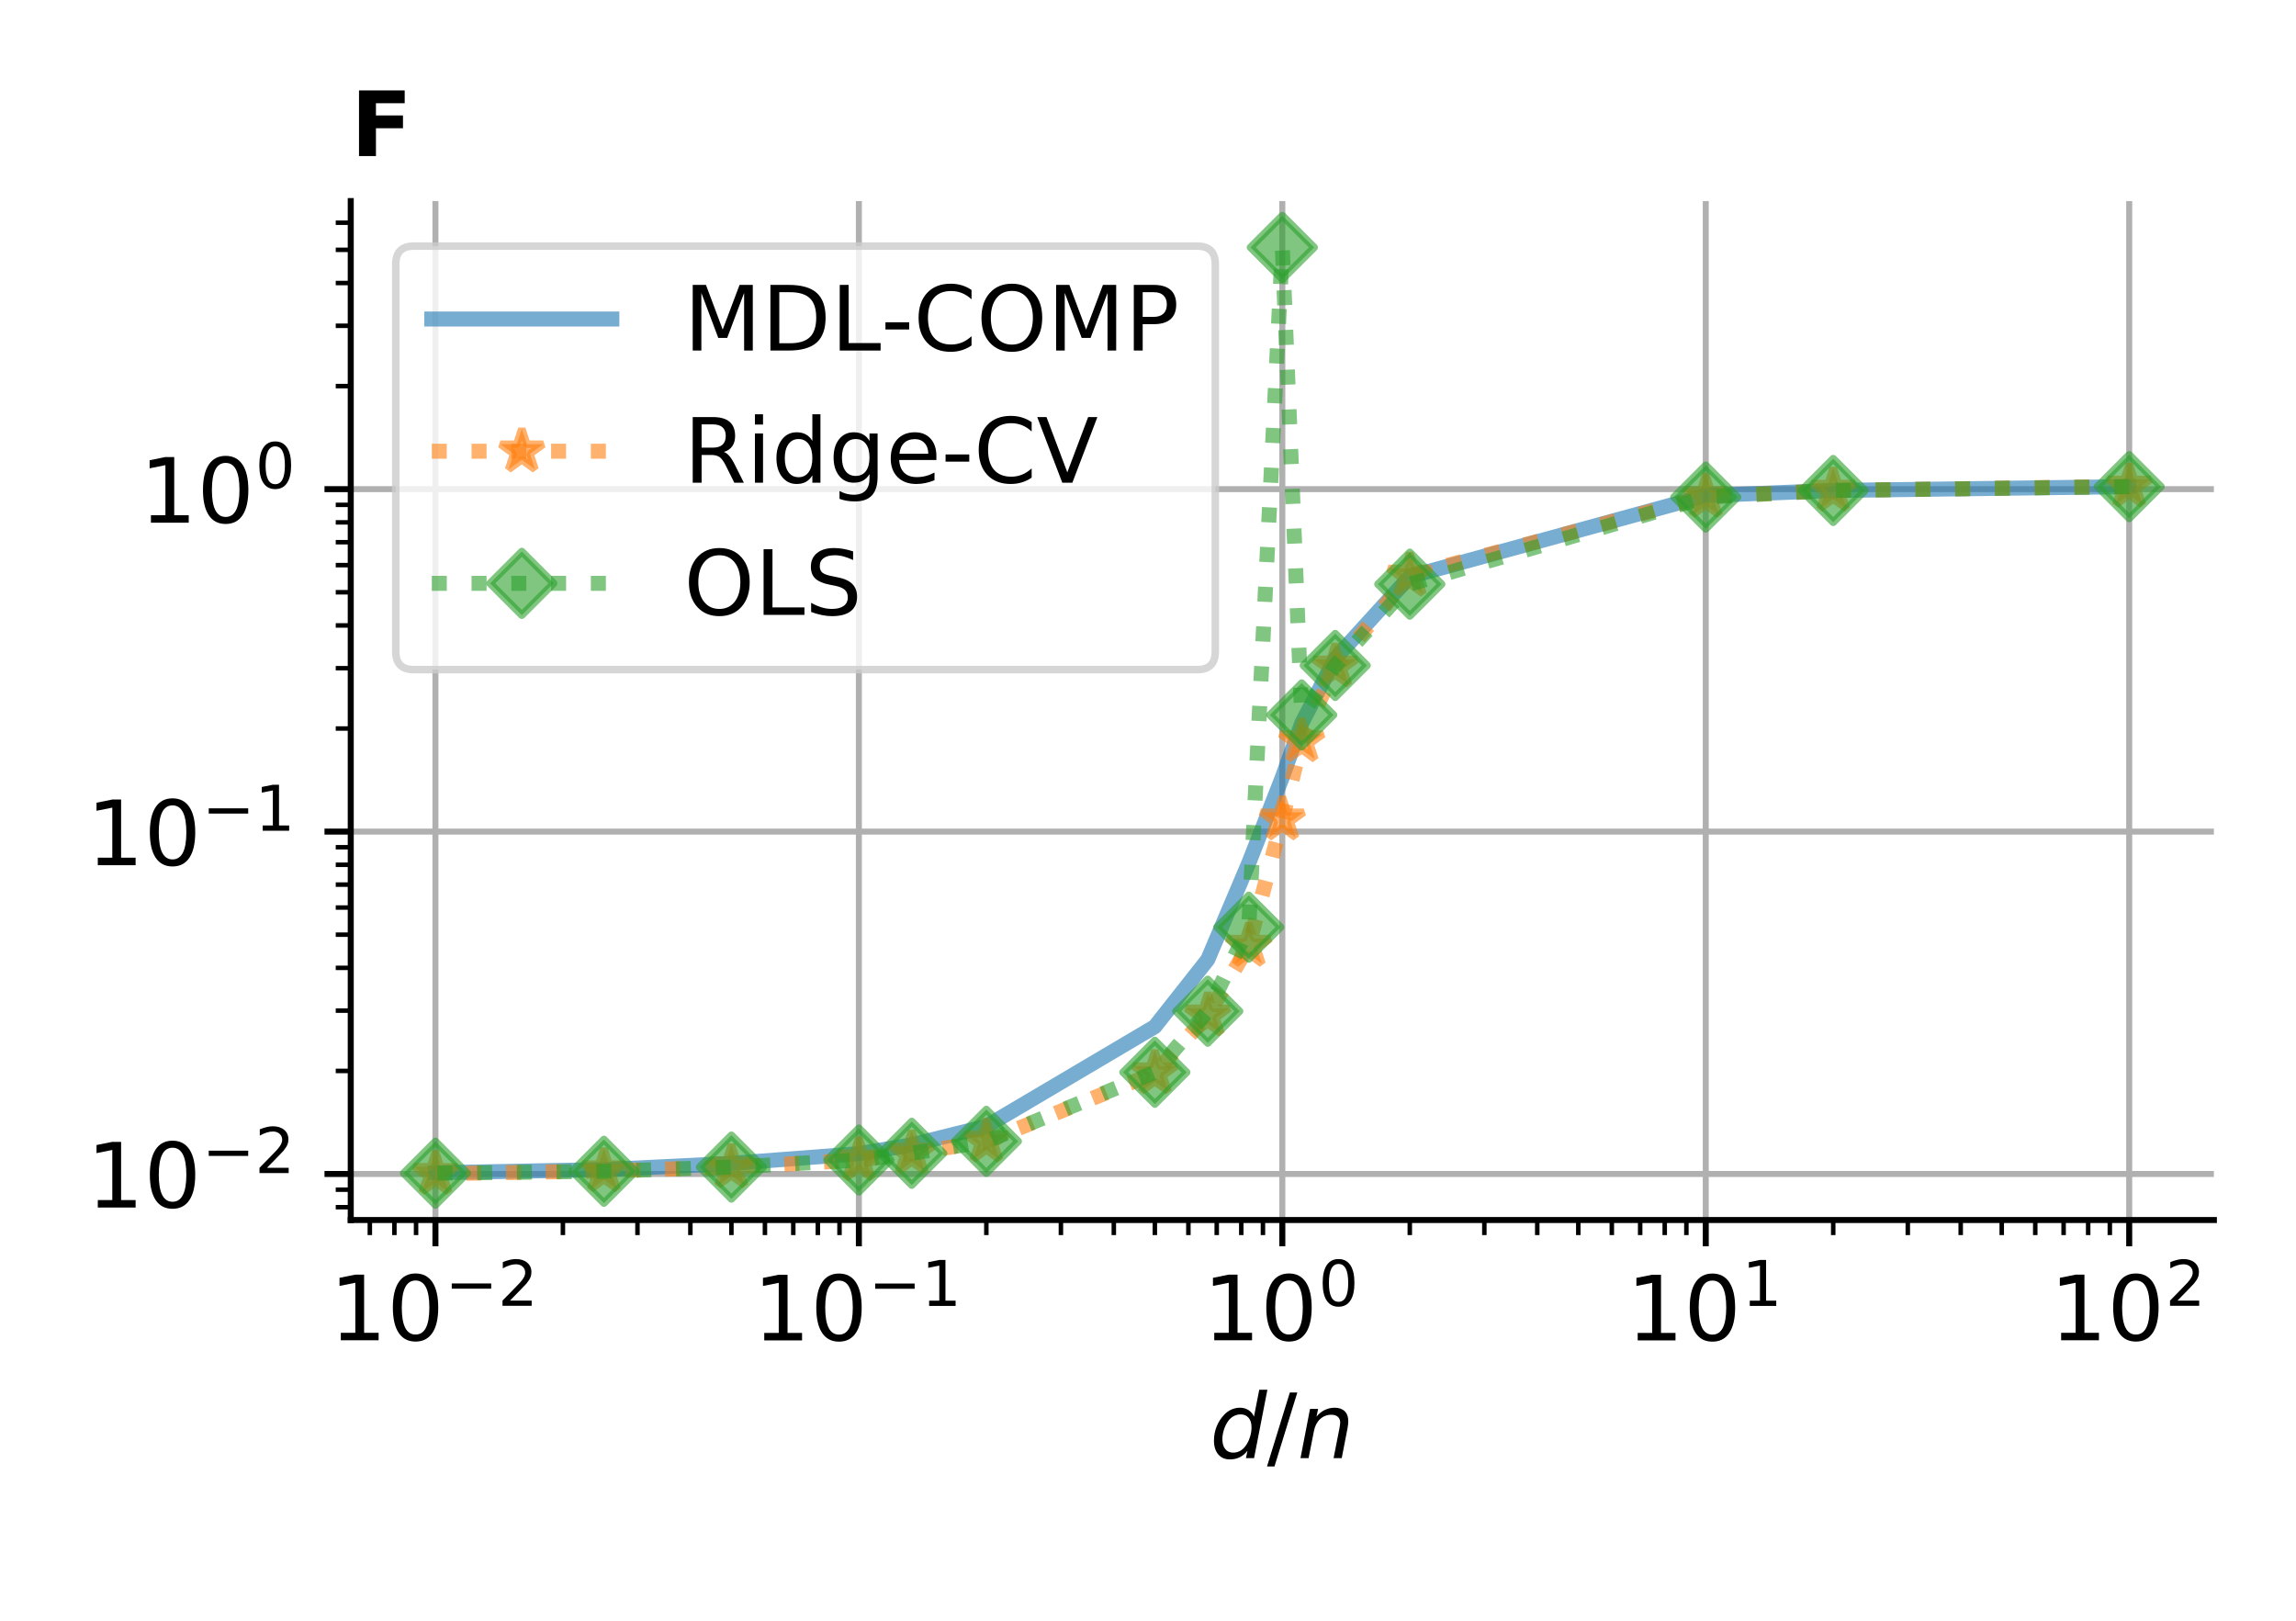 <?xml version="1.0" encoding="utf-8" standalone="no"?>
<!DOCTYPE svg PUBLIC "-//W3C//DTD SVG 1.1//EN"
  "http://www.w3.org/Graphics/SVG/1.1/DTD/svg11.dtd">
<!-- Created with matplotlib (https://matplotlib.org/) -->
<svg height="216pt" version="1.1" viewBox="0 0 306 216" width="306pt" xmlns="http://www.w3.org/2000/svg" xmlns:xlink="http://www.w3.org/1999/xlink">
 <defs>
  <style type="text/css">
*{stroke-linecap:butt;stroke-linejoin:round;}
  </style>
 </defs>
 <g id="figure_1">
  <g id="patch_1">
   <path d="M 0 216 
L 306 216 
L 306 0 
L 0 0 
z
" style="fill:#ffffff;"/>
  </g>
  <g id="axes_1">
   <g id="patch_2">
    <path d="M 46.746 162.6 
L 295.057 162.6 
L 295.057 26.8 
L 46.746 26.8 
z
" style="fill:#ffffff;"/>
   </g>
   <g id="matplotlib.axis_1">
    <g id="xtick_1">
     <g id="line2d_1">
      <path clip-path="url(#p487da82573)" d="M 58.033 162.6 
L 58.033 26.8 
" style="fill:none;stroke:#b0b0b0;stroke-linecap:square;stroke-width:0.8;"/>
     </g>
     <g id="line2d_2">
      <defs>
       <path d="M 0 0 
L 0 3.5 
" id="m36b6771f3d" style="stroke:#000000;stroke-width:0.8;"/>
      </defs>
      <g>
       <use style="stroke:#000000;stroke-width:0.8;" x="58.033" xlink:href="#m36b6771f3d" y="162.6"/>
      </g>
     </g>
     <g id="text_1">
      <!-- $\mathdefault{10^{-2}}$ -->
      <defs>
       <path d="M 12.406 8.297 
L 28.516 8.297 
L 28.516 63.922 
L 10.984 60.406 
L 10.984 69.391 
L 28.422 72.906 
L 38.281 72.906 
L 38.281 8.297 
L 54.391 8.297 
L 54.391 0 
L 12.406 0 
z
" id="DejaVuSans-49"/>
       <path d="M 31.781 66.406 
Q 24.172 66.406 20.328 58.906 
Q 16.5 51.422 16.5 36.375 
Q 16.5 21.391 20.328 13.891 
Q 24.172 6.391 31.781 6.391 
Q 39.453 6.391 43.281 13.891 
Q 47.125 21.391 47.125 36.375 
Q 47.125 51.422 43.281 58.906 
Q 39.453 66.406 31.781 66.406 
z
M 31.781 74.219 
Q 44.047 74.219 50.516 64.516 
Q 56.984 54.828 56.984 36.375 
Q 56.984 17.969 50.516 8.266 
Q 44.047 -1.422 31.781 -1.422 
Q 19.531 -1.422 13.062 8.266 
Q 6.594 17.969 6.594 36.375 
Q 6.594 54.828 13.062 64.516 
Q 19.531 74.219 31.781 74.219 
z
" id="DejaVuSans-48"/>
       <path d="M 10.594 35.5 
L 73.188 35.5 
L 73.188 27.203 
L 10.594 27.203 
z
" id="DejaVuSans-8722"/>
       <path d="M 19.188 8.297 
L 53.609 8.297 
L 53.609 0 
L 7.328 0 
L 7.328 8.297 
Q 12.938 14.109 22.625 23.891 
Q 32.328 33.688 34.812 36.531 
Q 39.547 41.844 41.422 45.531 
Q 43.312 49.219 43.312 52.781 
Q 43.312 58.594 39.234 62.25 
Q 35.156 65.922 28.609 65.922 
Q 23.969 65.922 18.812 64.312 
Q 13.672 62.703 7.812 59.422 
L 7.812 69.391 
Q 13.766 71.781 18.938 73 
Q 24.125 74.219 28.422 74.219 
Q 39.75 74.219 46.484 68.547 
Q 53.219 62.891 53.219 53.422 
Q 53.219 48.922 51.531 44.891 
Q 49.859 40.875 45.406 35.406 
Q 44.188 33.984 37.641 27.219 
Q 31.109 20.453 19.188 8.297 
z
" id="DejaVuSans-50"/>
      </defs>
      <g transform="translate(43.933 178.718)scale(0.12 -0.12)">
       <use transform="translate(0 0.766)" xlink:href="#DejaVuSans-49"/>
       <use transform="translate(63.623 0.766)" xlink:href="#DejaVuSans-48"/>
       <use transform="translate(128.203 39.047)scale(0.7)" xlink:href="#DejaVuSans-8722"/>
       <use transform="translate(186.855 39.047)scale(0.7)" xlink:href="#DejaVuSans-50"/>
      </g>
     </g>
    </g>
    <g id="xtick_2">
     <g id="line2d_3">
      <path clip-path="url(#p487da82573)" d="M 114.467 162.6 
L 114.467 26.8 
" style="fill:none;stroke:#b0b0b0;stroke-linecap:square;stroke-width:0.8;"/>
     </g>
     <g id="line2d_4">
      <g>
       <use style="stroke:#000000;stroke-width:0.8;" x="114.467" xlink:href="#m36b6771f3d" y="162.6"/>
      </g>
     </g>
     <g id="text_2">
      <!-- $\mathdefault{10^{-1}}$ -->
      <g transform="translate(100.367 178.718)scale(0.12 -0.12)">
       <use transform="translate(0 0.684)" xlink:href="#DejaVuSans-49"/>
       <use transform="translate(63.623 0.684)" xlink:href="#DejaVuSans-48"/>
       <use transform="translate(128.203 38.966)scale(0.7)" xlink:href="#DejaVuSans-8722"/>
       <use transform="translate(186.855 38.966)scale(0.7)" xlink:href="#DejaVuSans-49"/>
      </g>
     </g>
    </g>
    <g id="xtick_3">
     <g id="line2d_5">
      <path clip-path="url(#p487da82573)" d="M 170.901 162.6 
L 170.901 26.8 
" style="fill:none;stroke:#b0b0b0;stroke-linecap:square;stroke-width:0.8;"/>
     </g>
     <g id="line2d_6">
      <g>
       <use style="stroke:#000000;stroke-width:0.8;" x="170.901" xlink:href="#m36b6771f3d" y="162.6"/>
      </g>
     </g>
     <g id="text_3">
      <!-- $\mathdefault{10^{0}}$ -->
      <g transform="translate(160.341 178.718)scale(0.12 -0.12)">
       <use transform="translate(0 0.766)" xlink:href="#DejaVuSans-49"/>
       <use transform="translate(63.623 0.766)" xlink:href="#DejaVuSans-48"/>
       <use transform="translate(128.203 39.047)scale(0.7)" xlink:href="#DejaVuSans-48"/>
      </g>
     </g>
    </g>
    <g id="xtick_4">
     <g id="line2d_7">
      <path clip-path="url(#p487da82573)" d="M 227.336 162.6 
L 227.336 26.8 
" style="fill:none;stroke:#b0b0b0;stroke-linecap:square;stroke-width:0.8;"/>
     </g>
     <g id="line2d_8">
      <g>
       <use style="stroke:#000000;stroke-width:0.8;" x="227.336" xlink:href="#m36b6771f3d" y="162.6"/>
      </g>
     </g>
     <g id="text_4">
      <!-- $\mathdefault{10^{1}}$ -->
      <g transform="translate(216.776 178.718)scale(0.12 -0.12)">
       <use transform="translate(0 0.684)" xlink:href="#DejaVuSans-49"/>
       <use transform="translate(63.623 0.684)" xlink:href="#DejaVuSans-48"/>
       <use transform="translate(128.203 38.966)scale(0.7)" xlink:href="#DejaVuSans-49"/>
      </g>
     </g>
    </g>
    <g id="xtick_5">
     <g id="line2d_9">
      <path clip-path="url(#p487da82573)" d="M 283.77 162.6 
L 283.77 26.8 
" style="fill:none;stroke:#b0b0b0;stroke-linecap:square;stroke-width:0.8;"/>
     </g>
     <g id="line2d_10">
      <g>
       <use style="stroke:#000000;stroke-width:0.8;" x="283.77" xlink:href="#m36b6771f3d" y="162.6"/>
      </g>
     </g>
     <g id="text_5">
      <!-- $\mathdefault{10^{2}}$ -->
      <g transform="translate(273.21 178.718)scale(0.12 -0.12)">
       <use transform="translate(0 0.766)" xlink:href="#DejaVuSans-49"/>
       <use transform="translate(63.623 0.766)" xlink:href="#DejaVuSans-48"/>
       <use transform="translate(128.203 39.047)scale(0.7)" xlink:href="#DejaVuSans-50"/>
      </g>
     </g>
    </g>
    <g id="xtick_6">
     <g id="line2d_11">
      <defs>
       <path d="M 0 0 
L 0 2 
" id="m76d35cb256" style="stroke:#000000;stroke-width:0.6;"/>
      </defs>
      <g>
       <use style="stroke:#000000;stroke-width:0.6;" x="49.291" xlink:href="#m76d35cb256" y="162.6"/>
      </g>
     </g>
    </g>
    <g id="xtick_7">
     <g id="line2d_12">
      <g>
       <use style="stroke:#000000;stroke-width:0.6;" x="52.564" xlink:href="#m76d35cb256" y="162.6"/>
      </g>
     </g>
    </g>
    <g id="xtick_8">
     <g id="line2d_13">
      <g>
       <use style="stroke:#000000;stroke-width:0.6;" x="55.451" xlink:href="#m76d35cb256" y="162.6"/>
      </g>
     </g>
    </g>
    <g id="xtick_9">
     <g id="line2d_14">
      <g>
       <use style="stroke:#000000;stroke-width:0.6;" x="75.021" xlink:href="#m76d35cb256" y="162.6"/>
      </g>
     </g>
    </g>
    <g id="xtick_10">
     <g id="line2d_15">
      <g>
       <use style="stroke:#000000;stroke-width:0.6;" x="84.959" xlink:href="#m76d35cb256" y="162.6"/>
      </g>
     </g>
    </g>
    <g id="xtick_11">
     <g id="line2d_16">
      <g>
       <use style="stroke:#000000;stroke-width:0.6;" x="92.01" xlink:href="#m76d35cb256" y="162.6"/>
      </g>
     </g>
    </g>
    <g id="xtick_12">
     <g id="line2d_17">
      <g>
       <use style="stroke:#000000;stroke-width:0.6;" x="97.479" xlink:href="#m76d35cb256" y="162.6"/>
      </g>
     </g>
    </g>
    <g id="xtick_13">
     <g id="line2d_18">
      <g>
       <use style="stroke:#000000;stroke-width:0.6;" x="101.947" xlink:href="#m76d35cb256" y="162.6"/>
      </g>
     </g>
    </g>
    <g id="xtick_14">
     <g id="line2d_19">
      <g>
       <use style="stroke:#000000;stroke-width:0.6;" x="105.725" xlink:href="#m76d35cb256" y="162.6"/>
      </g>
     </g>
    </g>
    <g id="xtick_15">
     <g id="line2d_20">
      <g>
       <use style="stroke:#000000;stroke-width:0.6;" x="108.998" xlink:href="#m76d35cb256" y="162.6"/>
      </g>
     </g>
    </g>
    <g id="xtick_16">
     <g id="line2d_21">
      <g>
       <use style="stroke:#000000;stroke-width:0.6;" x="111.885" xlink:href="#m76d35cb256" y="162.6"/>
      </g>
     </g>
    </g>
    <g id="xtick_17">
     <g id="line2d_22">
      <g>
       <use style="stroke:#000000;stroke-width:0.6;" x="131.456" xlink:href="#m76d35cb256" y="162.6"/>
      </g>
     </g>
    </g>
    <g id="xtick_18">
     <g id="line2d_23">
      <g>
       <use style="stroke:#000000;stroke-width:0.6;" x="141.393" xlink:href="#m76d35cb256" y="162.6"/>
      </g>
     </g>
    </g>
    <g id="xtick_19">
     <g id="line2d_24">
      <g>
       <use style="stroke:#000000;stroke-width:0.6;" x="148.444" xlink:href="#m76d35cb256" y="162.6"/>
      </g>
     </g>
    </g>
    <g id="xtick_20">
     <g id="line2d_25">
      <g>
       <use style="stroke:#000000;stroke-width:0.6;" x="153.913" xlink:href="#m76d35cb256" y="162.6"/>
      </g>
     </g>
    </g>
    <g id="xtick_21">
     <g id="line2d_26">
      <g>
       <use style="stroke:#000000;stroke-width:0.6;" x="158.382" xlink:href="#m76d35cb256" y="162.6"/>
      </g>
     </g>
    </g>
    <g id="xtick_22">
     <g id="line2d_27">
      <g>
       <use style="stroke:#000000;stroke-width:0.6;" x="162.16" xlink:href="#m76d35cb256" y="162.6"/>
      </g>
     </g>
    </g>
    <g id="xtick_23">
     <g id="line2d_28">
      <g>
       <use style="stroke:#000000;stroke-width:0.6;" x="165.432" xlink:href="#m76d35cb256" y="162.6"/>
      </g>
     </g>
    </g>
    <g id="xtick_24">
     <g id="line2d_29">
      <g>
       <use style="stroke:#000000;stroke-width:0.6;" x="168.319" xlink:href="#m76d35cb256" y="162.6"/>
      </g>
     </g>
    </g>
    <g id="xtick_25">
     <g id="line2d_30">
      <g>
       <use style="stroke:#000000;stroke-width:0.6;" x="187.89" xlink:href="#m76d35cb256" y="162.6"/>
      </g>
     </g>
    </g>
    <g id="xtick_26">
     <g id="line2d_31">
      <g>
       <use style="stroke:#000000;stroke-width:0.6;" x="197.827" xlink:href="#m76d35cb256" y="162.6"/>
      </g>
     </g>
    </g>
    <g id="xtick_27">
     <g id="line2d_32">
      <g>
       <use style="stroke:#000000;stroke-width:0.6;" x="204.878" xlink:href="#m76d35cb256" y="162.6"/>
      </g>
     </g>
    </g>
    <g id="xtick_28">
     <g id="line2d_33">
      <g>
       <use style="stroke:#000000;stroke-width:0.6;" x="210.347" xlink:href="#m76d35cb256" y="162.6"/>
      </g>
     </g>
    </g>
    <g id="xtick_29">
     <g id="line2d_34">
      <g>
       <use style="stroke:#000000;stroke-width:0.6;" x="214.816" xlink:href="#m76d35cb256" y="162.6"/>
      </g>
     </g>
    </g>
    <g id="xtick_30">
     <g id="line2d_35">
      <g>
       <use style="stroke:#000000;stroke-width:0.6;" x="218.594" xlink:href="#m76d35cb256" y="162.6"/>
      </g>
     </g>
    </g>
    <g id="xtick_31">
     <g id="line2d_36">
      <g>
       <use style="stroke:#000000;stroke-width:0.6;" x="221.867" xlink:href="#m76d35cb256" y="162.6"/>
      </g>
     </g>
    </g>
    <g id="xtick_32">
     <g id="line2d_37">
      <g>
       <use style="stroke:#000000;stroke-width:0.6;" x="224.753" xlink:href="#m76d35cb256" y="162.6"/>
      </g>
     </g>
    </g>
    <g id="xtick_33">
     <g id="line2d_38">
      <g>
       <use style="stroke:#000000;stroke-width:0.6;" x="244.324" xlink:href="#m76d35cb256" y="162.6"/>
      </g>
     </g>
    </g>
    <g id="xtick_34">
     <g id="line2d_39">
      <g>
       <use style="stroke:#000000;stroke-width:0.6;" x="254.262" xlink:href="#m76d35cb256" y="162.6"/>
      </g>
     </g>
    </g>
    <g id="xtick_35">
     <g id="line2d_40">
      <g>
       <use style="stroke:#000000;stroke-width:0.6;" x="261.313" xlink:href="#m76d35cb256" y="162.6"/>
      </g>
     </g>
    </g>
    <g id="xtick_36">
     <g id="line2d_41">
      <g>
       <use style="stroke:#000000;stroke-width:0.6;" x="266.782" xlink:href="#m76d35cb256" y="162.6"/>
      </g>
     </g>
    </g>
    <g id="xtick_37">
     <g id="line2d_42">
      <g>
       <use style="stroke:#000000;stroke-width:0.6;" x="271.25" xlink:href="#m76d35cb256" y="162.6"/>
      </g>
     </g>
    </g>
    <g id="xtick_38">
     <g id="line2d_43">
      <g>
       <use style="stroke:#000000;stroke-width:0.6;" x="275.028" xlink:href="#m76d35cb256" y="162.6"/>
      </g>
     </g>
    </g>
    <g id="xtick_39">
     <g id="line2d_44">
      <g>
       <use style="stroke:#000000;stroke-width:0.6;" x="278.301" xlink:href="#m76d35cb256" y="162.6"/>
      </g>
     </g>
    </g>
    <g id="xtick_40">
     <g id="line2d_45">
      <g>
       <use style="stroke:#000000;stroke-width:0.6;" x="281.188" xlink:href="#m76d35cb256" y="162.6"/>
      </g>
     </g>
    </g>
    <g id="text_6">
     <!-- $d / n$ -->
     <defs>
      <path d="M 41.797 8.203 
Q 38.188 3.469 33.25 1.016 
Q 28.328 -1.422 22.312 -1.422 
Q 14.109 -1.422 9.344 4.172 
Q 4.594 9.766 4.594 19.484 
Q 4.594 27.594 7.469 34.938 
Q 10.359 42.281 15.828 48.094 
Q 19.438 51.953 23.969 53.969 
Q 28.516 56 33.5 56 
Q 38.766 56 42.797 53.453 
Q 46.828 50.922 49.031 46.188 
L 54.891 75.984 
L 63.922 75.984 
L 49.125 0 
L 40.094 0 
z
M 13.922 21.094 
Q 13.922 14.016 17.109 10.062 
Q 20.312 6.109 25.984 6.109 
Q 30.172 6.109 33.766 8.125 
Q 37.359 10.156 40.094 14.109 
Q 42.969 18.219 44.625 23.578 
Q 46.297 28.953 46.297 34.188 
Q 46.297 40.969 43.094 44.766 
Q 39.891 48.578 34.281 48.578 
Q 30.031 48.578 26.359 46.578 
Q 22.703 44.578 20.125 40.828 
Q 17.281 36.766 15.594 31.391 
Q 13.922 26.031 13.922 21.094 
z
" id="DejaVuSans-Oblique-100"/>
      <path d="M 25.391 72.906 
L 33.688 72.906 
L 8.297 -9.281 
L 0 -9.281 
z
" id="DejaVuSans-47"/>
      <path d="M 55.719 33.016 
L 49.312 0 
L 40.281 0 
L 46.688 32.672 
Q 47.125 34.969 47.359 36.719 
Q 47.609 38.484 47.609 39.5 
Q 47.609 43.609 45.016 45.891 
Q 42.438 48.188 37.797 48.188 
Q 30.562 48.188 25.344 43.375 
Q 20.125 38.578 18.5 30.328 
L 12.5 0 
L 3.516 0 
L 14.109 54.688 
L 23.094 54.688 
L 21.297 46.094 
Q 25.047 50.828 30.312 53.406 
Q 35.594 56 41.406 56 
Q 48.641 56 52.609 52.094 
Q 56.594 48.188 56.594 41.109 
Q 56.594 39.359 56.375 37.359 
Q 56.156 35.359 55.719 33.016 
z
" id="DejaVuSans-Oblique-110"/>
     </defs>
     <g transform="translate(161.241 194.332)scale(0.12 -0.12)">
      <use transform="translate(0 0.016)" xlink:href="#DejaVuSans-Oblique-100"/>
      <use transform="translate(63.477 0.016)" xlink:href="#DejaVuSans-47"/>
      <use transform="translate(97.168 0.016)" xlink:href="#DejaVuSans-Oblique-110"/>
     </g>
    </g>
   </g>
   <g id="matplotlib.axis_2">
    <g id="ytick_1">
     <g id="line2d_46">
      <path clip-path="url(#p487da82573)" d="M 46.746 156.462 
L 295.057 156.462 
" style="fill:none;stroke:#b0b0b0;stroke-linecap:square;stroke-width:0.8;"/>
     </g>
     <g id="line2d_47">
      <defs>
       <path d="M 0 0 
L -3.5 0 
" id="m32152ff1c2" style="stroke:#000000;stroke-width:0.8;"/>
      </defs>
      <g>
       <use style="stroke:#000000;stroke-width:0.8;" x="46.746" xlink:href="#m32152ff1c2" y="156.462"/>
      </g>
     </g>
     <g id="text_7">
      <!-- $\mathdefault{10^{-2}}$ -->
      <g transform="translate(11.546 161.022)scale(0.12 -0.12)">
       <use transform="translate(0 0.766)" xlink:href="#DejaVuSans-49"/>
       <use transform="translate(63.623 0.766)" xlink:href="#DejaVuSans-48"/>
       <use transform="translate(128.203 39.047)scale(0.7)" xlink:href="#DejaVuSans-8722"/>
       <use transform="translate(186.855 39.047)scale(0.7)" xlink:href="#DejaVuSans-50"/>
      </g>
     </g>
    </g>
    <g id="ytick_2">
     <g id="line2d_48">
      <path clip-path="url(#p487da82573)" d="M 46.746 110.828 
L 295.057 110.828 
" style="fill:none;stroke:#b0b0b0;stroke-linecap:square;stroke-width:0.8;"/>
     </g>
     <g id="line2d_49">
      <g>
       <use style="stroke:#000000;stroke-width:0.8;" x="46.746" xlink:href="#m32152ff1c2" y="110.828"/>
      </g>
     </g>
     <g id="text_8">
      <!-- $\mathdefault{10^{-1}}$ -->
      <g transform="translate(11.546 115.387)scale(0.12 -0.12)">
       <use transform="translate(0 0.684)" xlink:href="#DejaVuSans-49"/>
       <use transform="translate(63.623 0.684)" xlink:href="#DejaVuSans-48"/>
       <use transform="translate(128.203 38.966)scale(0.7)" xlink:href="#DejaVuSans-8722"/>
       <use transform="translate(186.855 38.966)scale(0.7)" xlink:href="#DejaVuSans-49"/>
      </g>
     </g>
    </g>
    <g id="ytick_3">
     <g id="line2d_50">
      <path clip-path="url(#p487da82573)" d="M 46.746 65.194 
L 295.057 65.194 
" style="fill:none;stroke:#b0b0b0;stroke-linecap:square;stroke-width:0.8;"/>
     </g>
     <g id="line2d_51">
      <g>
       <use style="stroke:#000000;stroke-width:0.8;" x="46.746" xlink:href="#m32152ff1c2" y="65.194"/>
      </g>
     </g>
     <g id="text_9">
      <!-- $\mathdefault{10^{0}}$ -->
      <g transform="translate(18.626 69.753)scale(0.12 -0.12)">
       <use transform="translate(0 0.766)" xlink:href="#DejaVuSans-49"/>
       <use transform="translate(63.623 0.766)" xlink:href="#DejaVuSans-48"/>
       <use transform="translate(128.203 39.047)scale(0.7)" xlink:href="#DejaVuSans-48"/>
      </g>
     </g>
    </g>
    <g id="ytick_4">
     <g id="line2d_52">
      <defs>
       <path d="M 0 0 
L -2 0 
" id="ma771a392ae" style="stroke:#000000;stroke-width:0.6;"/>
      </defs>
      <g>
       <use style="stroke:#000000;stroke-width:0.6;" x="46.746" xlink:href="#ma771a392ae" y="160.885"/>
      </g>
     </g>
    </g>
    <g id="ytick_5">
     <g id="line2d_53">
      <g>
       <use style="stroke:#000000;stroke-width:0.6;" x="46.746" xlink:href="#ma771a392ae" y="158.551"/>
      </g>
     </g>
    </g>
    <g id="ytick_6">
     <g id="line2d_54">
      <g>
       <use style="stroke:#000000;stroke-width:0.6;" x="46.746" xlink:href="#ma771a392ae" y="142.725"/>
      </g>
     </g>
    </g>
    <g id="ytick_7">
     <g id="line2d_55">
      <g>
       <use style="stroke:#000000;stroke-width:0.6;" x="46.746" xlink:href="#ma771a392ae" y="134.689"/>
      </g>
     </g>
    </g>
    <g id="ytick_8">
     <g id="line2d_56">
      <g>
       <use style="stroke:#000000;stroke-width:0.6;" x="46.746" xlink:href="#ma771a392ae" y="128.988"/>
      </g>
     </g>
    </g>
    <g id="ytick_9">
     <g id="line2d_57">
      <g>
       <use style="stroke:#000000;stroke-width:0.6;" x="46.746" xlink:href="#ma771a392ae" y="124.565"/>
      </g>
     </g>
    </g>
    <g id="ytick_10">
     <g id="line2d_58">
      <g>
       <use style="stroke:#000000;stroke-width:0.6;" x="46.746" xlink:href="#ma771a392ae" y="120.952"/>
      </g>
     </g>
    </g>
    <g id="ytick_11">
     <g id="line2d_59">
      <g>
       <use style="stroke:#000000;stroke-width:0.6;" x="46.746" xlink:href="#ma771a392ae" y="117.897"/>
      </g>
     </g>
    </g>
    <g id="ytick_12">
     <g id="line2d_60">
      <g>
       <use style="stroke:#000000;stroke-width:0.6;" x="46.746" xlink:href="#ma771a392ae" y="115.25"/>
      </g>
     </g>
    </g>
    <g id="ytick_13">
     <g id="line2d_61">
      <g>
       <use style="stroke:#000000;stroke-width:0.6;" x="46.746" xlink:href="#ma771a392ae" y="112.916"/>
      </g>
     </g>
    </g>
    <g id="ytick_14">
     <g id="line2d_62">
      <g>
       <use style="stroke:#000000;stroke-width:0.6;" x="46.746" xlink:href="#ma771a392ae" y="97.091"/>
      </g>
     </g>
    </g>
    <g id="ytick_15">
     <g id="line2d_63">
      <g>
       <use style="stroke:#000000;stroke-width:0.6;" x="46.746" xlink:href="#ma771a392ae" y="89.055"/>
      </g>
     </g>
    </g>
    <g id="ytick_16">
     <g id="line2d_64">
      <g>
       <use style="stroke:#000000;stroke-width:0.6;" x="46.746" xlink:href="#ma771a392ae" y="83.353"/>
      </g>
     </g>
    </g>
    <g id="ytick_17">
     <g id="line2d_65">
      <g>
       <use style="stroke:#000000;stroke-width:0.6;" x="46.746" xlink:href="#ma771a392ae" y="78.931"/>
      </g>
     </g>
    </g>
    <g id="ytick_18">
     <g id="line2d_66">
      <g>
       <use style="stroke:#000000;stroke-width:0.6;" x="46.746" xlink:href="#ma771a392ae" y="75.318"/>
      </g>
     </g>
    </g>
    <g id="ytick_19">
     <g id="line2d_67">
      <g>
       <use style="stroke:#000000;stroke-width:0.6;" x="46.746" xlink:href="#ma771a392ae" y="72.262"/>
      </g>
     </g>
    </g>
    <g id="ytick_20">
     <g id="line2d_68">
      <g>
       <use style="stroke:#000000;stroke-width:0.6;" x="46.746" xlink:href="#ma771a392ae" y="69.616"/>
      </g>
     </g>
    </g>
    <g id="ytick_21">
     <g id="line2d_69">
      <g>
       <use style="stroke:#000000;stroke-width:0.6;" x="46.746" xlink:href="#ma771a392ae" y="67.282"/>
      </g>
     </g>
    </g>
    <g id="ytick_22">
     <g id="line2d_70">
      <g>
       <use style="stroke:#000000;stroke-width:0.6;" x="46.746" xlink:href="#ma771a392ae" y="51.456"/>
      </g>
     </g>
    </g>
    <g id="ytick_23">
     <g id="line2d_71">
      <g>
       <use style="stroke:#000000;stroke-width:0.6;" x="46.746" xlink:href="#ma771a392ae" y="43.42"/>
      </g>
     </g>
    </g>
    <g id="ytick_24">
     <g id="line2d_72">
      <g>
       <use style="stroke:#000000;stroke-width:0.6;" x="46.746" xlink:href="#ma771a392ae" y="37.719"/>
      </g>
     </g>
    </g>
    <g id="ytick_25">
     <g id="line2d_73">
      <g>
       <use style="stroke:#000000;stroke-width:0.6;" x="46.746" xlink:href="#ma771a392ae" y="33.297"/>
      </g>
     </g>
    </g>
    <g id="ytick_26">
     <g id="line2d_74">
      <g>
       <use style="stroke:#000000;stroke-width:0.6;" x="46.746" xlink:href="#ma771a392ae" y="29.683"/>
      </g>
     </g>
    </g>
   </g>
   <g id="line2d_75">
    <path clip-path="url(#p487da82573)" d="M 283.77 64.854 
L 244.324 65.364 
L 227.336 66.042 
L 187.89 76.845 
L 177.952 87.765 
L 173.484 96.386 
L 170.901 103.599 
L 166.433 115.013 
L 160.964 127.886 
L 153.913 136.823 
L 131.456 150.101 
L 121.518 152.569 
L 114.467 153.755 
L 97.479 155.047 
L 80.49 155.875 
L 58.033 156.296 
" style="fill:none;stroke:#1f77b4;stroke-linecap:square;stroke-opacity:0.6;stroke-width:2;"/>
   </g>
   <g id="line2d_76">
    <path clip-path="url(#p487da82573)" d="M 283.77 64.82 
L 244.324 65.368 
L 227.336 66.198 
L 187.89 76.686 
L 177.952 88.807 
L 173.484 98.761 
L 170.901 109.178 
L 166.433 126.015 
L 160.964 135.305 
L 153.913 143.01 
L 131.456 152.117 
L 121.518 153.712 
L 114.467 154.605 
L 97.479 155.542 
L 80.49 156.068 
L 58.033 156.427 
" style="fill:none;stroke:#ff7f0e;stroke-dasharray:2,3.3;stroke-dashoffset:0;stroke-opacity:0.6;stroke-width:2;"/>
    <defs>
     <path d="M 0 -3 
L -0.674 -0.927 
L -2.853 -0.927 
L -1.09 0.354 
L -1.763 2.427 
L -0 1.146 
L 1.763 2.427 
L 1.09 0.354 
L 2.853 -0.927 
L 0.674 -0.927 
z
" id="m1029ac080e" style="stroke:#ff7f0e;stroke-linejoin:bevel;stroke-opacity:0.6;"/>
    </defs>
    <g clip-path="url(#p487da82573)">
     <use style="fill:#ff7f0e;fill-opacity:0.6;stroke:#ff7f0e;stroke-linejoin:bevel;stroke-opacity:0.6;" x="283.77" xlink:href="#m1029ac080e" y="64.82"/>
     <use style="fill:#ff7f0e;fill-opacity:0.6;stroke:#ff7f0e;stroke-linejoin:bevel;stroke-opacity:0.6;" x="244.324" xlink:href="#m1029ac080e" y="65.368"/>
     <use style="fill:#ff7f0e;fill-opacity:0.6;stroke:#ff7f0e;stroke-linejoin:bevel;stroke-opacity:0.6;" x="227.336" xlink:href="#m1029ac080e" y="66.198"/>
     <use style="fill:#ff7f0e;fill-opacity:0.6;stroke:#ff7f0e;stroke-linejoin:bevel;stroke-opacity:0.6;" x="187.89" xlink:href="#m1029ac080e" y="76.686"/>
     <use style="fill:#ff7f0e;fill-opacity:0.6;stroke:#ff7f0e;stroke-linejoin:bevel;stroke-opacity:0.6;" x="177.952" xlink:href="#m1029ac080e" y="88.807"/>
     <use style="fill:#ff7f0e;fill-opacity:0.6;stroke:#ff7f0e;stroke-linejoin:bevel;stroke-opacity:0.6;" x="173.484" xlink:href="#m1029ac080e" y="98.761"/>
     <use style="fill:#ff7f0e;fill-opacity:0.6;stroke:#ff7f0e;stroke-linejoin:bevel;stroke-opacity:0.6;" x="170.901" xlink:href="#m1029ac080e" y="109.178"/>
     <use style="fill:#ff7f0e;fill-opacity:0.6;stroke:#ff7f0e;stroke-linejoin:bevel;stroke-opacity:0.6;" x="166.433" xlink:href="#m1029ac080e" y="126.015"/>
     <use style="fill:#ff7f0e;fill-opacity:0.6;stroke:#ff7f0e;stroke-linejoin:bevel;stroke-opacity:0.6;" x="160.964" xlink:href="#m1029ac080e" y="135.305"/>
     <use style="fill:#ff7f0e;fill-opacity:0.6;stroke:#ff7f0e;stroke-linejoin:bevel;stroke-opacity:0.6;" x="153.913" xlink:href="#m1029ac080e" y="143.01"/>
     <use style="fill:#ff7f0e;fill-opacity:0.6;stroke:#ff7f0e;stroke-linejoin:bevel;stroke-opacity:0.6;" x="131.456" xlink:href="#m1029ac080e" y="152.117"/>
     <use style="fill:#ff7f0e;fill-opacity:0.6;stroke:#ff7f0e;stroke-linejoin:bevel;stroke-opacity:0.6;" x="121.518" xlink:href="#m1029ac080e" y="153.712"/>
     <use style="fill:#ff7f0e;fill-opacity:0.6;stroke:#ff7f0e;stroke-linejoin:bevel;stroke-opacity:0.6;" x="114.467" xlink:href="#m1029ac080e" y="154.605"/>
     <use style="fill:#ff7f0e;fill-opacity:0.6;stroke:#ff7f0e;stroke-linejoin:bevel;stroke-opacity:0.6;" x="97.479" xlink:href="#m1029ac080e" y="155.542"/>
     <use style="fill:#ff7f0e;fill-opacity:0.6;stroke:#ff7f0e;stroke-linejoin:bevel;stroke-opacity:0.6;" x="80.49" xlink:href="#m1029ac080e" y="156.068"/>
     <use style="fill:#ff7f0e;fill-opacity:0.6;stroke:#ff7f0e;stroke-linejoin:bevel;stroke-opacity:0.6;" x="58.033" xlink:href="#m1029ac080e" y="156.427"/>
    </g>
   </g>
   <g id="line2d_77">
    <path clip-path="url(#p487da82573)" d="M 283.77 64.853 
L 244.324 65.368 
L 227.336 66.249 
L 187.89 77.854 
L 177.952 88.685 
L 173.484 95.282 
L 170.901 32.973 
L 166.433 123.568 
L 160.964 134.769 
L 153.913 142.904 
L 131.456 152.107 
L 121.518 153.703 
L 114.467 154.601 
L 97.479 155.542 
L 80.49 156.103 
L 58.033 156.358 
" style="fill:none;stroke:#2ca02c;stroke-dasharray:2,3.3;stroke-dashoffset:0;stroke-opacity:0.6;stroke-width:2;"/>
    <defs>
     <path d="M -0 4.243 
L 4.243 0 
L 0 -4.243 
L -4.243 -0 
z
" id="m7779e0ab73" style="stroke:#2ca02c;stroke-linejoin:miter;stroke-opacity:0.6;"/>
    </defs>
    <g clip-path="url(#p487da82573)">
     <use style="fill:#2ca02c;fill-opacity:0.6;stroke:#2ca02c;stroke-linejoin:miter;stroke-opacity:0.6;" x="283.77" xlink:href="#m7779e0ab73" y="64.853"/>
     <use style="fill:#2ca02c;fill-opacity:0.6;stroke:#2ca02c;stroke-linejoin:miter;stroke-opacity:0.6;" x="244.324" xlink:href="#m7779e0ab73" y="65.368"/>
     <use style="fill:#2ca02c;fill-opacity:0.6;stroke:#2ca02c;stroke-linejoin:miter;stroke-opacity:0.6;" x="227.336" xlink:href="#m7779e0ab73" y="66.249"/>
     <use style="fill:#2ca02c;fill-opacity:0.6;stroke:#2ca02c;stroke-linejoin:miter;stroke-opacity:0.6;" x="187.89" xlink:href="#m7779e0ab73" y="77.854"/>
     <use style="fill:#2ca02c;fill-opacity:0.6;stroke:#2ca02c;stroke-linejoin:miter;stroke-opacity:0.6;" x="177.952" xlink:href="#m7779e0ab73" y="88.685"/>
     <use style="fill:#2ca02c;fill-opacity:0.6;stroke:#2ca02c;stroke-linejoin:miter;stroke-opacity:0.6;" x="173.484" xlink:href="#m7779e0ab73" y="95.282"/>
     <use style="fill:#2ca02c;fill-opacity:0.6;stroke:#2ca02c;stroke-linejoin:miter;stroke-opacity:0.6;" x="170.901" xlink:href="#m7779e0ab73" y="32.973"/>
     <use style="fill:#2ca02c;fill-opacity:0.6;stroke:#2ca02c;stroke-linejoin:miter;stroke-opacity:0.6;" x="166.433" xlink:href="#m7779e0ab73" y="123.568"/>
     <use style="fill:#2ca02c;fill-opacity:0.6;stroke:#2ca02c;stroke-linejoin:miter;stroke-opacity:0.6;" x="160.964" xlink:href="#m7779e0ab73" y="134.769"/>
     <use style="fill:#2ca02c;fill-opacity:0.6;stroke:#2ca02c;stroke-linejoin:miter;stroke-opacity:0.6;" x="153.913" xlink:href="#m7779e0ab73" y="142.904"/>
     <use style="fill:#2ca02c;fill-opacity:0.6;stroke:#2ca02c;stroke-linejoin:miter;stroke-opacity:0.6;" x="131.456" xlink:href="#m7779e0ab73" y="152.107"/>
     <use style="fill:#2ca02c;fill-opacity:0.6;stroke:#2ca02c;stroke-linejoin:miter;stroke-opacity:0.6;" x="121.518" xlink:href="#m7779e0ab73" y="153.703"/>
     <use style="fill:#2ca02c;fill-opacity:0.6;stroke:#2ca02c;stroke-linejoin:miter;stroke-opacity:0.6;" x="114.467" xlink:href="#m7779e0ab73" y="154.601"/>
     <use style="fill:#2ca02c;fill-opacity:0.6;stroke:#2ca02c;stroke-linejoin:miter;stroke-opacity:0.6;" x="97.479" xlink:href="#m7779e0ab73" y="155.542"/>
     <use style="fill:#2ca02c;fill-opacity:0.6;stroke:#2ca02c;stroke-linejoin:miter;stroke-opacity:0.6;" x="80.49" xlink:href="#m7779e0ab73" y="156.103"/>
     <use style="fill:#2ca02c;fill-opacity:0.6;stroke:#2ca02c;stroke-linejoin:miter;stroke-opacity:0.6;" x="58.033" xlink:href="#m7779e0ab73" y="156.358"/>
    </g>
   </g>
   <g id="patch_3">
    <path d="M 46.746 162.6 
L 46.746 26.8 
" style="fill:none;stroke:#000000;stroke-linecap:square;stroke-linejoin:miter;stroke-width:0.8;"/>
   </g>
   <g id="patch_4">
    <path d="M 46.746 162.6 
L 295.057 162.6 
" style="fill:none;stroke:#000000;stroke-linecap:square;stroke-linejoin:miter;stroke-width:0.8;"/>
   </g>
   <g id="text_10">
    <!-- F -->
    <defs>
     <path d="M 9.188 72.906 
L 59.906 72.906 
L 59.906 58.688 
L 27.984 58.688 
L 27.984 45.125 
L 58.016 45.125 
L 58.016 30.906 
L 27.984 30.906 
L 27.984 0 
L 9.188 0 
z
" id="DejaVuSans-Bold-70"/>
    </defs>
    <g transform="translate(46.746 20.8)scale(0.12 -0.12)">
     <use xlink:href="#DejaVuSans-Bold-70"/>
    </g>
   </g>
   <g id="legend_1">
    <g id="patch_5">
     <path d="M 55.146 89.241 
L 159.568 89.241 
Q 161.968 89.241 161.968 86.841 
L 161.968 35.2 
Q 161.968 32.8 159.568 32.8 
L 55.146 32.8 
Q 52.746 32.8 52.746 35.2 
L 52.746 86.841 
Q 52.746 89.241 55.146 89.241 
z
" style="fill:#ffffff;opacity:0.8;stroke:#cccccc;stroke-linejoin:miter;"/>
    </g>
    <g id="line2d_78">
     <path d="M 57.546 42.518 
L 81.546 42.518 
" style="fill:none;stroke:#1f77b4;stroke-linecap:square;stroke-opacity:0.6;stroke-width:2;"/>
    </g>
    <g id="line2d_79"/>
    <g id="text_11">
     <!-- MDL-COMP -->
     <defs>
      <path d="M 9.812 72.906 
L 24.516 72.906 
L 43.109 23.297 
L 61.812 72.906 
L 76.516 72.906 
L 76.516 0 
L 66.891 0 
L 66.891 64.016 
L 48.094 14.016 
L 38.188 14.016 
L 19.391 64.016 
L 19.391 0 
L 9.812 0 
z
" id="DejaVuSans-77"/>
      <path d="M 19.672 64.797 
L 19.672 8.109 
L 31.594 8.109 
Q 46.688 8.109 53.688 14.938 
Q 60.688 21.781 60.688 36.531 
Q 60.688 51.172 53.688 57.984 
Q 46.688 64.797 31.594 64.797 
z
M 9.812 72.906 
L 30.078 72.906 
Q 51.266 72.906 61.172 64.094 
Q 71.094 55.281 71.094 36.531 
Q 71.094 17.672 61.125 8.828 
Q 51.172 0 30.078 0 
L 9.812 0 
z
" id="DejaVuSans-68"/>
      <path d="M 9.812 72.906 
L 19.672 72.906 
L 19.672 8.297 
L 55.172 8.297 
L 55.172 0 
L 9.812 0 
z
" id="DejaVuSans-76"/>
      <path d="M 4.891 31.391 
L 31.203 31.391 
L 31.203 23.391 
L 4.891 23.391 
z
" id="DejaVuSans-45"/>
      <path d="M 64.406 67.281 
L 64.406 56.891 
Q 59.422 61.531 53.781 63.812 
Q 48.141 66.109 41.797 66.109 
Q 29.297 66.109 22.656 58.469 
Q 16.016 50.828 16.016 36.375 
Q 16.016 21.969 22.656 14.328 
Q 29.297 6.688 41.797 6.688 
Q 48.141 6.688 53.781 8.984 
Q 59.422 11.281 64.406 15.922 
L 64.406 5.609 
Q 59.234 2.094 53.438 0.328 
Q 47.656 -1.422 41.219 -1.422 
Q 24.656 -1.422 15.125 8.703 
Q 5.609 18.844 5.609 36.375 
Q 5.609 53.953 15.125 64.078 
Q 24.656 74.219 41.219 74.219 
Q 47.75 74.219 53.531 72.484 
Q 59.328 70.75 64.406 67.281 
z
" id="DejaVuSans-67"/>
      <path d="M 39.406 66.219 
Q 28.656 66.219 22.328 58.203 
Q 16.016 50.203 16.016 36.375 
Q 16.016 22.609 22.328 14.594 
Q 28.656 6.594 39.406 6.594 
Q 50.141 6.594 56.422 14.594 
Q 62.703 22.609 62.703 36.375 
Q 62.703 50.203 56.422 58.203 
Q 50.141 66.219 39.406 66.219 
z
M 39.406 74.219 
Q 54.734 74.219 63.906 63.938 
Q 73.094 53.656 73.094 36.375 
Q 73.094 19.141 63.906 8.859 
Q 54.734 -1.422 39.406 -1.422 
Q 24.031 -1.422 14.812 8.828 
Q 5.609 19.094 5.609 36.375 
Q 5.609 53.656 14.812 63.938 
Q 24.031 74.219 39.406 74.219 
z
" id="DejaVuSans-79"/>
      <path d="M 19.672 64.797 
L 19.672 37.406 
L 32.078 37.406 
Q 38.969 37.406 42.719 40.969 
Q 46.484 44.531 46.484 51.125 
Q 46.484 57.672 42.719 61.234 
Q 38.969 64.797 32.078 64.797 
z
M 9.812 72.906 
L 32.078 72.906 
Q 44.344 72.906 50.609 67.359 
Q 56.891 61.812 56.891 51.125 
Q 56.891 40.328 50.609 34.812 
Q 44.344 29.297 32.078 29.297 
L 19.672 29.297 
L 19.672 0 
L 9.812 0 
z
" id="DejaVuSans-80"/>
     </defs>
     <g transform="translate(91.146 46.718)scale(0.12 -0.12)">
      <use xlink:href="#DejaVuSans-77"/>
      <use x="86.279" xlink:href="#DejaVuSans-68"/>
      <use x="163.281" xlink:href="#DejaVuSans-76"/>
      <use x="218.979" xlink:href="#DejaVuSans-45"/>
      <use x="255.062" xlink:href="#DejaVuSans-67"/>
      <use x="324.887" xlink:href="#DejaVuSans-79"/>
      <use x="403.598" xlink:href="#DejaVuSans-77"/>
      <use x="489.877" xlink:href="#DejaVuSans-80"/>
     </g>
    </g>
    <g id="line2d_80">
     <path d="M 57.546 60.132 
L 81.546 60.132 
" style="fill:none;stroke:#ff7f0e;stroke-dasharray:2,3.3;stroke-dashoffset:0;stroke-opacity:0.6;stroke-width:2;"/>
    </g>
    <g id="line2d_81">
     <g>
      <use style="fill:#ff7f0e;fill-opacity:0.6;stroke:#ff7f0e;stroke-linejoin:bevel;stroke-opacity:0.6;" x="69.546" xlink:href="#m1029ac080e" y="60.132"/>
     </g>
    </g>
    <g id="text_12">
     <!-- Ridge-CV -->
     <defs>
      <path d="M 44.391 34.188 
Q 47.562 33.109 50.562 29.594 
Q 53.562 26.078 56.594 19.922 
L 66.609 0 
L 56 0 
L 46.688 18.703 
Q 43.062 26.031 39.672 28.422 
Q 36.281 30.812 30.422 30.812 
L 19.672 30.812 
L 19.672 0 
L 9.812 0 
L 9.812 72.906 
L 32.078 72.906 
Q 44.578 72.906 50.734 67.672 
Q 56.891 62.453 56.891 51.906 
Q 56.891 45.016 53.688 40.469 
Q 50.484 35.938 44.391 34.188 
z
M 19.672 64.797 
L 19.672 38.922 
L 32.078 38.922 
Q 39.203 38.922 42.844 42.219 
Q 46.484 45.516 46.484 51.906 
Q 46.484 58.297 42.844 61.547 
Q 39.203 64.797 32.078 64.797 
z
" id="DejaVuSans-82"/>
      <path d="M 9.422 54.688 
L 18.406 54.688 
L 18.406 0 
L 9.422 0 
z
M 9.422 75.984 
L 18.406 75.984 
L 18.406 64.594 
L 9.422 64.594 
z
" id="DejaVuSans-105"/>
      <path d="M 45.406 46.391 
L 45.406 75.984 
L 54.391 75.984 
L 54.391 0 
L 45.406 0 
L 45.406 8.203 
Q 42.578 3.328 38.25 0.953 
Q 33.938 -1.422 27.875 -1.422 
Q 17.969 -1.422 11.734 6.484 
Q 5.516 14.406 5.516 27.297 
Q 5.516 40.188 11.734 48.094 
Q 17.969 56 27.875 56 
Q 33.938 56 38.25 53.625 
Q 42.578 51.266 45.406 46.391 
z
M 14.797 27.297 
Q 14.797 17.391 18.875 11.75 
Q 22.953 6.109 30.078 6.109 
Q 37.203 6.109 41.297 11.75 
Q 45.406 17.391 45.406 27.297 
Q 45.406 37.203 41.297 42.844 
Q 37.203 48.484 30.078 48.484 
Q 22.953 48.484 18.875 42.844 
Q 14.797 37.203 14.797 27.297 
z
" id="DejaVuSans-100"/>
      <path d="M 45.406 27.984 
Q 45.406 37.75 41.375 43.109 
Q 37.359 48.484 30.078 48.484 
Q 22.859 48.484 18.828 43.109 
Q 14.797 37.75 14.797 27.984 
Q 14.797 18.266 18.828 12.891 
Q 22.859 7.516 30.078 7.516 
Q 37.359 7.516 41.375 12.891 
Q 45.406 18.266 45.406 27.984 
z
M 54.391 6.781 
Q 54.391 -7.172 48.188 -13.984 
Q 42 -20.797 29.203 -20.797 
Q 24.469 -20.797 20.266 -20.094 
Q 16.062 -19.391 12.109 -17.922 
L 12.109 -9.188 
Q 16.062 -11.328 19.922 -12.344 
Q 23.781 -13.375 27.781 -13.375 
Q 36.625 -13.375 41.016 -8.766 
Q 45.406 -4.156 45.406 5.172 
L 45.406 9.625 
Q 42.625 4.781 38.281 2.391 
Q 33.938 0 27.875 0 
Q 17.828 0 11.672 7.656 
Q 5.516 15.328 5.516 27.984 
Q 5.516 40.672 11.672 48.328 
Q 17.828 56 27.875 56 
Q 33.938 56 38.281 53.609 
Q 42.625 51.219 45.406 46.391 
L 45.406 54.688 
L 54.391 54.688 
z
" id="DejaVuSans-103"/>
      <path d="M 56.203 29.594 
L 56.203 25.203 
L 14.891 25.203 
Q 15.484 15.922 20.484 11.062 
Q 25.484 6.203 34.422 6.203 
Q 39.594 6.203 44.453 7.469 
Q 49.312 8.734 54.109 11.281 
L 54.109 2.781 
Q 49.266 0.734 44.188 -0.344 
Q 39.109 -1.422 33.891 -1.422 
Q 20.797 -1.422 13.156 6.188 
Q 5.516 13.812 5.516 26.812 
Q 5.516 40.234 12.766 48.109 
Q 20.016 56 32.328 56 
Q 43.359 56 49.781 48.891 
Q 56.203 41.797 56.203 29.594 
z
M 47.219 32.234 
Q 47.125 39.594 43.094 43.984 
Q 39.062 48.391 32.422 48.391 
Q 24.906 48.391 20.391 44.141 
Q 15.875 39.891 15.188 32.172 
z
" id="DejaVuSans-101"/>
      <path d="M 28.609 0 
L 0.781 72.906 
L 11.078 72.906 
L 34.188 11.531 
L 57.328 72.906 
L 67.578 72.906 
L 39.797 0 
z
" id="DejaVuSans-86"/>
     </defs>
     <g transform="translate(91.146 64.332)scale(0.12 -0.12)">
      <use xlink:href="#DejaVuSans-82"/>
      <use x="69.482" xlink:href="#DejaVuSans-105"/>
      <use x="97.266" xlink:href="#DejaVuSans-100"/>
      <use x="160.742" xlink:href="#DejaVuSans-103"/>
      <use x="224.219" xlink:href="#DejaVuSans-101"/>
      <use x="285.742" xlink:href="#DejaVuSans-45"/>
      <use x="321.826" xlink:href="#DejaVuSans-67"/>
      <use x="391.65" xlink:href="#DejaVuSans-86"/>
     </g>
    </g>
    <g id="line2d_82">
     <path d="M 57.546 77.746 
L 81.546 77.746 
" style="fill:none;stroke:#2ca02c;stroke-dasharray:2,3.3;stroke-dashoffset:0;stroke-opacity:0.6;stroke-width:2;"/>
    </g>
    <g id="line2d_83">
     <g>
      <use style="fill:#2ca02c;fill-opacity:0.6;stroke:#2ca02c;stroke-linejoin:miter;stroke-opacity:0.6;" x="69.546" xlink:href="#m7779e0ab73" y="77.746"/>
     </g>
    </g>
    <g id="text_13">
     <!-- OLS -->
     <defs>
      <path d="M 53.516 70.516 
L 53.516 60.891 
Q 47.906 63.578 42.922 64.891 
Q 37.938 66.219 33.297 66.219 
Q 25.25 66.219 20.875 63.094 
Q 16.5 59.969 16.5 54.203 
Q 16.5 49.359 19.406 46.891 
Q 22.312 44.438 30.422 42.922 
L 36.375 41.703 
Q 47.406 39.594 52.656 34.297 
Q 57.906 29 57.906 20.125 
Q 57.906 9.516 50.797 4.047 
Q 43.703 -1.422 29.984 -1.422 
Q 24.812 -1.422 18.969 -0.25 
Q 13.141 0.922 6.891 3.219 
L 6.891 13.375 
Q 12.891 10.016 18.656 8.297 
Q 24.422 6.594 29.984 6.594 
Q 38.422 6.594 43.016 9.906 
Q 47.609 13.234 47.609 19.391 
Q 47.609 24.75 44.312 27.781 
Q 41.016 30.812 33.5 32.328 
L 27.484 33.5 
Q 16.453 35.688 11.516 40.375 
Q 6.594 45.062 6.594 53.422 
Q 6.594 63.094 13.406 68.656 
Q 20.219 74.219 32.172 74.219 
Q 37.312 74.219 42.625 73.281 
Q 47.953 72.359 53.516 70.516 
z
" id="DejaVuSans-83"/>
     </defs>
     <g transform="translate(91.146 81.946)scale(0.12 -0.12)">
      <use xlink:href="#DejaVuSans-79"/>
      <use x="78.711" xlink:href="#DejaVuSans-76"/>
      <use x="134.424" xlink:href="#DejaVuSans-83"/>
     </g>
    </g>
   </g>
  </g>
 </g>
 <defs>
  <clipPath id="p487da82573">
   <rect height="135.8" width="248.311" x="46.746" y="26.8"/>
  </clipPath>
 </defs>
</svg>
